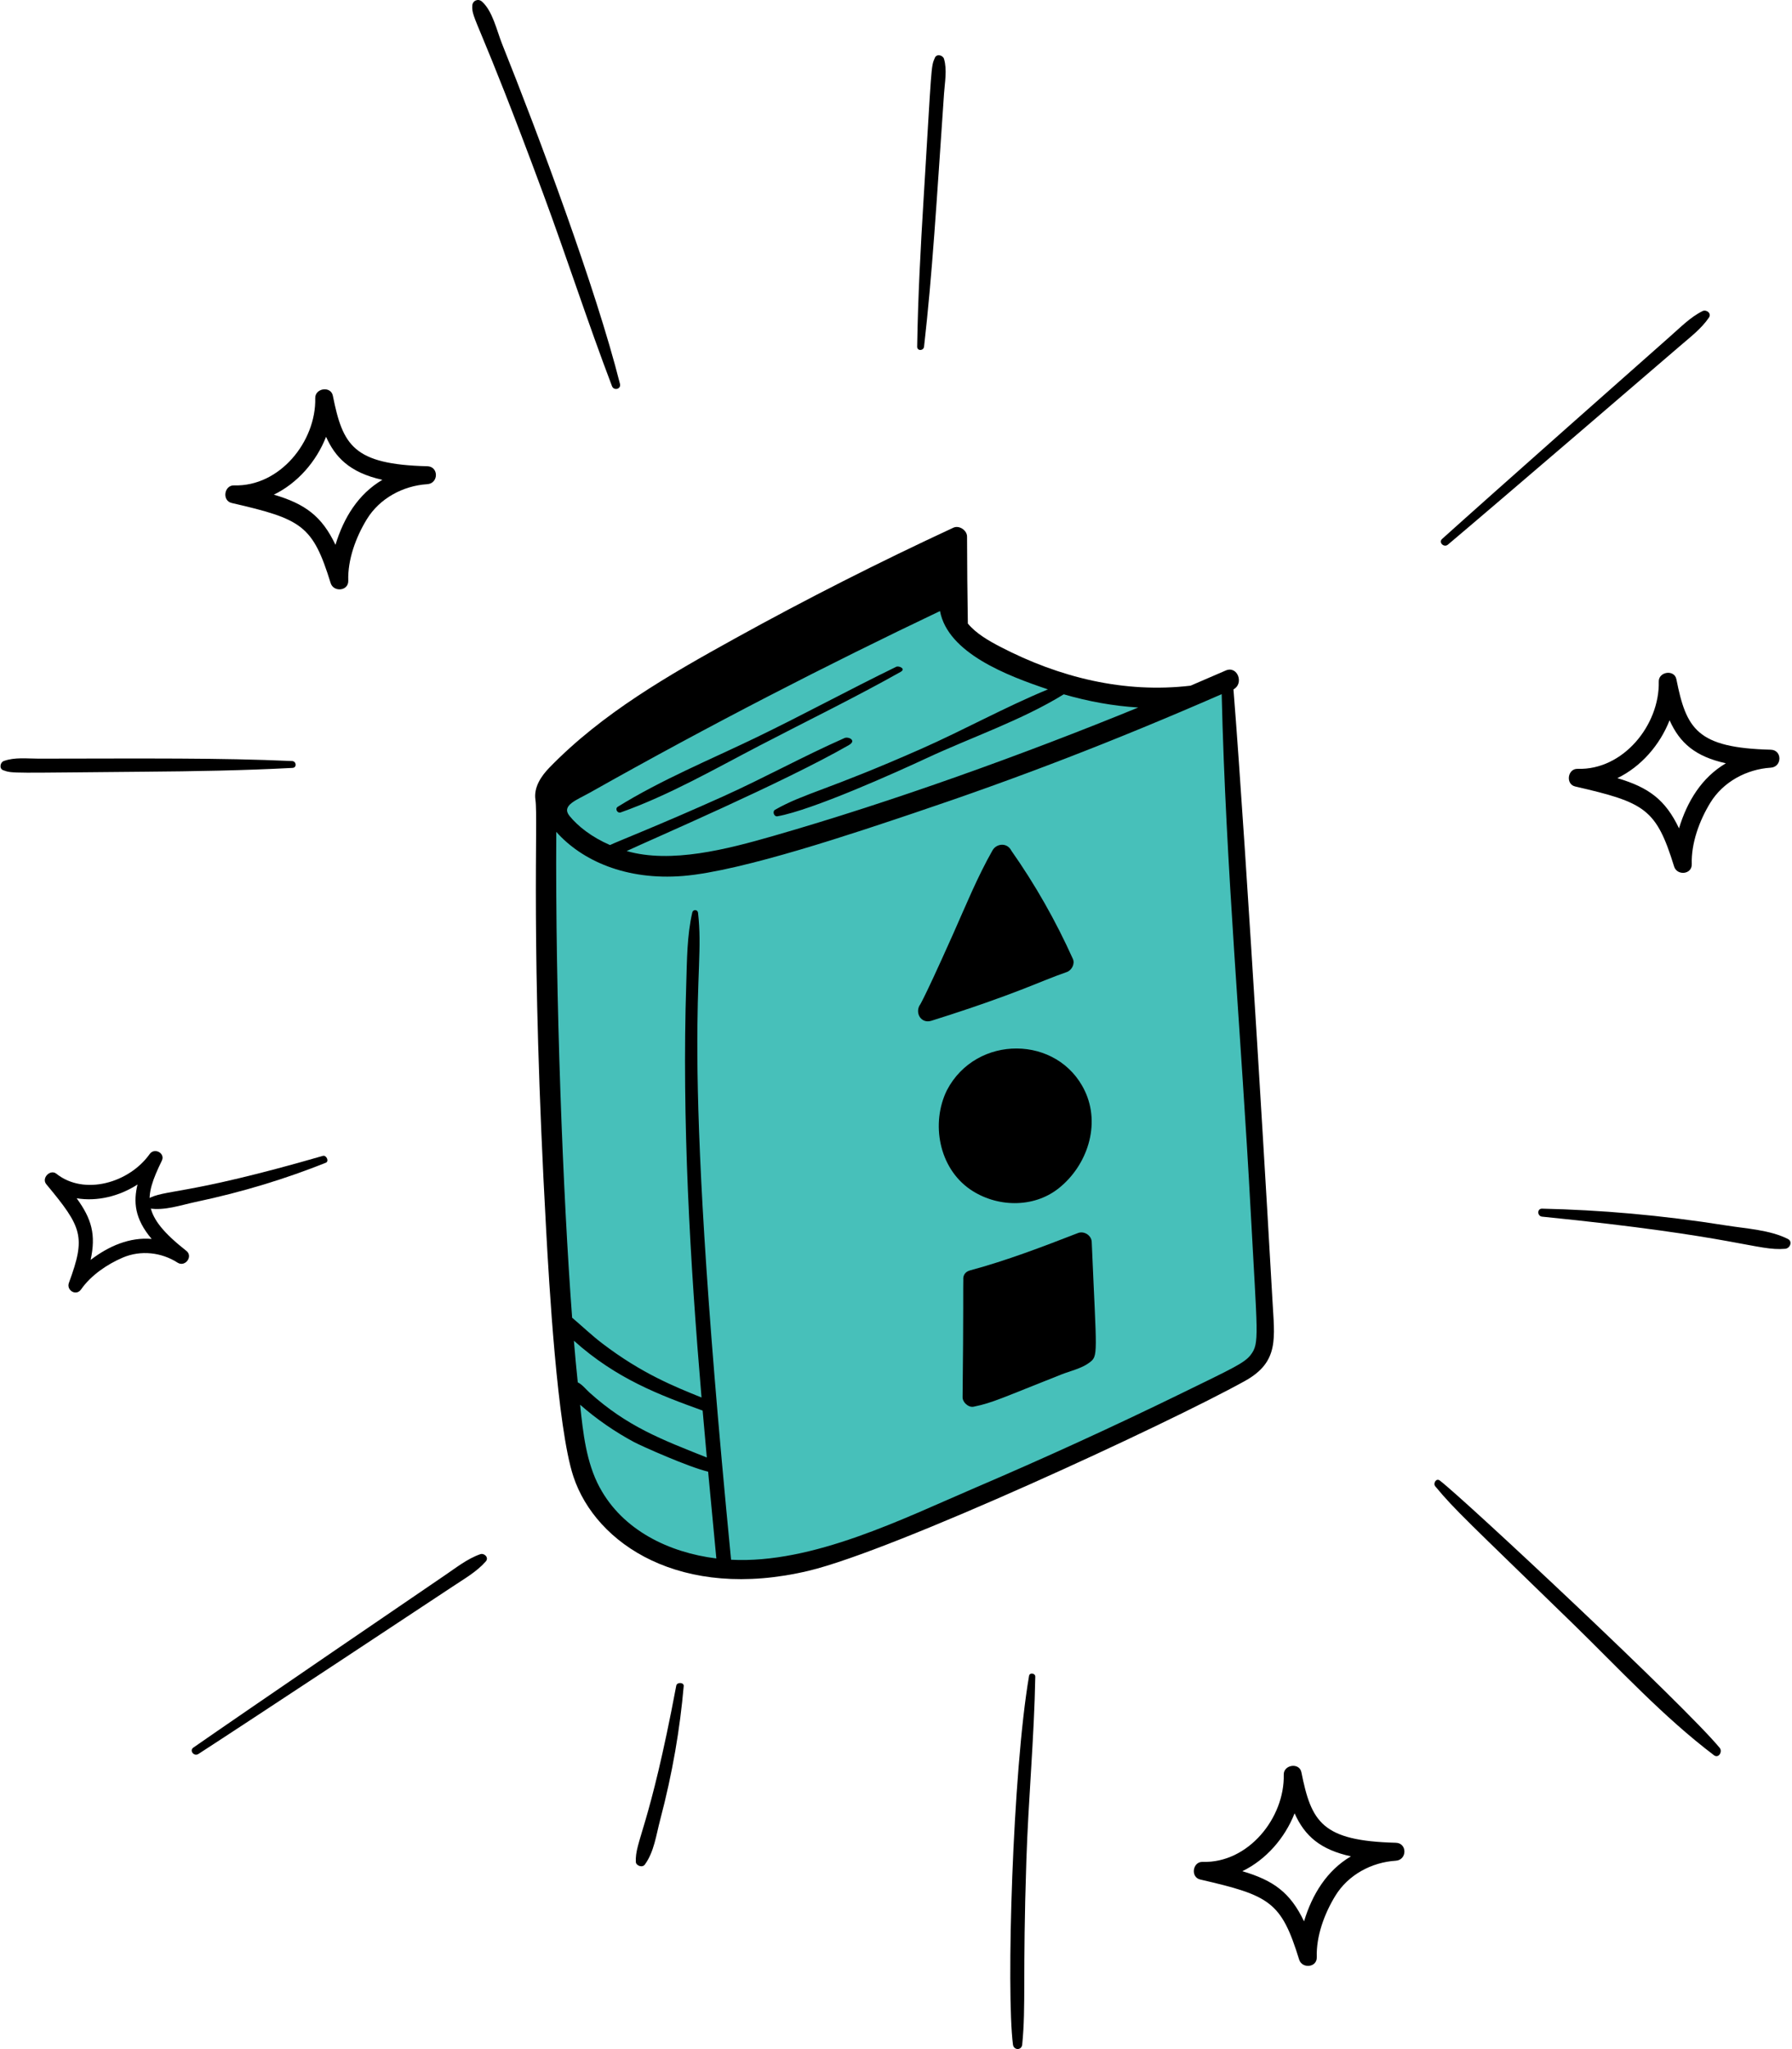 <svg xmlns="http://www.w3.org/2000/svg" width="63" height="72" viewBox="0 0 63 72" fill="none">
  <path d="M40.681 24.479C34.723 24.479 33.39 22.199 33.272 20.879L19.441 28.439V38.766L20.151 48.959L20.86 52.559L22.279 54.359L24.841 55.079H26.641L29.521 54.719L32.041 53.639L40.681 49.679C43.201 48.599 44.739 47.639 44.62 47.159L43.201 24.119L40.681 24.479Z" fill="#47C0BA"/>
  <path d="M31.666 23.606C30.07 24.504 28.355 25.339 26.733 26.183C25.138 27.013 23.518 27.945 21.822 28.546C21.704 28.587 21.609 28.416 21.72 28.347C23.252 27.397 24.97 26.693 26.593 25.909C28.24 25.113 29.862 24.23 31.507 23.43C31.601 23.384 31.858 23.498 31.666 23.606Z" fill="black"/>
  <path d="M32.35 35.292C32.288 35.382 32.322 35.477 33.509 32.816C33.948 31.831 34.36 30.817 34.894 29.878C35.032 29.637 35.407 29.591 35.559 29.896C36.399 31.091 37.12 32.364 37.719 33.695C37.798 33.87 37.675 34.096 37.502 34.156C36.557 34.48 35.756 34.919 32.743 35.867C32.379 35.982 32.151 35.583 32.349 35.294L32.35 35.292Z" fill="black"/>
  <path d="M33.288 38.311C34.32 36.333 37.203 36.364 38.138 38.331C38.704 39.521 38.224 40.952 37.224 41.75C36.33 42.464 35.022 42.423 34.102 41.788C33.01 41.033 32.72 39.472 33.288 38.311Z" fill="black"/>
  <path d="M33.841 49.096C33.874 46.172 33.858 45.046 33.866 44.968C33.853 44.827 33.92 44.688 34.102 44.639C35.392 44.292 36.654 43.808 37.9 43.325C38.113 43.243 38.37 43.407 38.381 43.637C38.552 47.673 38.624 47.637 38.287 47.887C38.019 48.086 37.623 48.173 37.315 48.295C35.235 49.115 34.908 49.29 34.227 49.428C34.047 49.464 33.839 49.273 33.841 49.096Z" fill="black"/>
  <path d="M19.2 43.208C18.642 33.147 18.926 28.783 18.824 28.104C18.758 27.668 19.024 27.271 19.313 26.974C21.178 25.053 23.513 23.72 25.841 22.433C28.353 21.045 30.914 19.748 33.517 18.542C33.721 18.447 33.998 18.633 33.998 18.854C34 19.873 34.01 20.891 34.026 21.91C34.319 22.266 34.78 22.526 35.167 22.727C37.237 23.803 39.521 24.369 41.856 24.093C42.269 23.917 42.681 23.74 43.092 23.56C43.507 23.379 43.745 24.021 43.364 24.223C43.821 29.947 44.658 44.255 44.734 45.678C44.805 47.009 44.988 47.847 43.766 48.524C41.063 50.023 31.425 54.484 28.418 55.196C23.946 56.255 20.947 54.261 20.158 51.88C19.587 50.157 19.3 45.02 19.2 43.208ZM37.396 24.397C35.925 25.305 34.128 25.916 32.585 26.636C31.483 27.149 28.549 28.468 27.332 28.682C27.21 28.704 27.144 28.512 27.25 28.452C28.29 27.864 29.056 27.783 32.39 26.311C33.881 25.652 35.332 24.846 36.842 24.223C35.405 23.74 33.324 22.948 33.047 21.471C29.092 23.353 24.999 25.451 20.76 27.839C20.268 28.116 19.718 28.297 20.024 28.672C20.315 29.03 20.795 29.411 21.445 29.693C21.642 29.593 23.214 28.978 25.394 27.997C26.854 27.34 28.228 26.579 29.69 25.933C29.827 25.873 30.131 26.016 29.842 26.181C27.575 27.485 22.953 29.473 22.031 29.903C23.592 30.354 25.569 29.837 27.175 29.376C31.379 28.17 36.012 26.498 40.017 24.86C39.131 24.806 38.253 24.645 37.397 24.396L37.396 24.397ZM21.082 52.262C21.892 53.772 23.524 54.555 25.184 54.76C25.086 53.744 24.989 52.727 24.895 51.711C24.208 51.55 22.543 50.805 22.297 50.674C21.631 50.318 20.979 49.872 20.395 49.358C20.497 50.349 20.611 51.389 21.081 52.263L21.082 52.262ZM20.312 48.572C20.474 48.652 20.604 48.823 20.731 48.937C22.063 50.13 23.241 50.572 24.849 51.213C24.799 50.663 24.75 50.114 24.702 49.564C23.187 49.017 21.668 48.448 20.176 47.109C20.216 47.598 20.261 48.085 20.312 48.572ZM21.177 47.207C22.571 48.27 23.727 48.725 24.663 49.105C24.259 44.333 23.97 39.351 24.126 34.564C24.153 33.734 24.151 32.871 24.339 32.059C24.366 31.947 24.527 31.956 24.54 32.071C24.822 34.539 23.809 35.438 25.702 54.805C28.572 54.956 31.764 53.354 34.272 52.281C36.724 51.232 39.15 50.123 41.546 48.953C43.335 48.08 43.751 47.892 43.968 47.609C44.287 47.191 44.204 46.952 43.967 42.519C43.643 36.461 43.093 30.458 42.95 24.391C39.091 26.074 35.745 27.356 32.135 28.567C30.151 29.233 26.098 30.609 24.016 30.779C22.009 30.942 20.454 30.239 19.557 29.23C19.518 35.04 19.794 42.056 20.114 46.301C20.47 46.602 20.805 46.924 21.177 47.207Z" fill="black"/>
  <path d="M36.178 58.884C35.597 62.264 35.373 70.004 35.612 71.841C35.638 72.046 35.916 72.053 35.937 71.841C36.074 70.452 35.947 69.476 36.083 65.37C36.154 63.217 36.357 61.067 36.397 58.914C36.399 58.792 36.2 58.758 36.178 58.884Z" fill="black"/>
  <path d="M50.46 52.227C51.151 53.062 51.603 53.458 55.318 57.073C56.919 58.632 58.473 60.325 60.258 61.675C60.418 61.796 60.568 61.549 60.458 61.416C59.253 59.95 51.479 52.677 50.618 52.022C50.492 51.926 50.372 52.121 50.459 52.227H50.46Z" fill="black"/>
  <path d="M54.215 42.75C61.142 43.445 61.775 43.964 62.762 43.879C62.929 43.864 63.033 43.624 62.855 43.534C62.227 43.216 61.398 43.172 60.71 43.063C58.366 42.69 56.261 42.516 54.215 42.469C54.031 42.464 54.039 42.733 54.215 42.75Z" fill="black"/>
  <path d="M23.775 59.228C22.828 64.265 22.317 64.7 22.354 65.428C22.36 65.551 22.579 65.641 22.671 65.515C22.995 65.072 23.071 64.468 23.203 63.969C23.651 62.273 23.905 60.74 24.037 59.244C24.049 59.109 23.799 59.1 23.775 59.228Z" fill="black"/>
  <path d="M11.349 40.615C6.426 42.037 5.807 41.776 5.174 42.137C5.067 42.198 5.085 42.434 5.239 42.459C5.78 42.549 6.354 42.345 6.859 42.238C8.575 41.875 10.058 41.412 11.454 40.856C11.579 40.806 11.475 40.578 11.349 40.615Z" fill="black"/>
  <path d="M50.903 19.137C52.471 17.818 58.645 12.519 59.041 12.175C59.405 11.859 59.808 11.559 60.081 11.157C60.18 11.01 59.991 10.864 59.855 10.931C59.419 11.147 59.063 11.517 58.7 11.834C58.325 12.162 52.219 17.565 50.701 18.935C50.562 19.059 50.764 19.254 50.903 19.137L50.903 19.137Z" fill="black"/>
  <path d="M6.974 61.631C8.695 60.519 15.484 56.035 15.92 55.743C16.321 55.475 16.759 55.228 17.079 54.864C17.197 54.73 17.027 54.561 16.884 54.611C16.424 54.771 16.025 55.093 15.625 55.362C15.211 55.641 8.477 60.236 6.799 61.405C6.646 61.511 6.821 61.729 6.974 61.63L6.974 61.631Z" fill="black"/>
  <path d="M32.486 12.181C32.777 9.63 32.924 7.133 33.188 3.295C33.215 2.894 33.302 2.46 33.188 2.069C33.149 1.938 32.931 1.882 32.868 2.027C32.723 2.356 32.76 2.263 32.47 6.991C32.364 8.72 32.272 10.448 32.244 12.181C32.242 12.34 32.469 12.332 32.486 12.181Z" fill="black"/>
  <path d="M10.268 26.741C7.703 26.627 5.203 26.653 1.355 26.657C0.953 26.657 0.515 26.6 0.132 26.741C0.004 26.789 -0.036 27.01 0.113 27.064C0.451 27.185 0.355 27.155 5.092 27.116C6.825 27.102 8.555 27.074 10.285 26.982C10.444 26.973 10.42 26.747 10.268 26.741Z" fill="black"/>
  <path d="M21.796 13.489C20.947 10.124 18.938 4.757 17.648 1.535C17.465 1.076 17.32 0.39 16.944 0.055C16.812 -0.063 16.614 0.02 16.604 0.196C16.576 0.677 16.816 0.641 19.097 6.807C19.928 9.051 20.663 11.331 21.515 13.567C21.58 13.738 21.842 13.675 21.796 13.489Z" fill="black"/>
  <path d="M15.02 16.383C12.418 16.316 12.051 15.65 11.702 13.905C11.632 13.554 11.075 13.636 11.083 13.989C11.117 15.512 9.833 17.106 8.231 17.055C7.878 17.043 7.798 17.594 8.147 17.674C10.614 18.241 10.996 18.457 11.624 20.487C11.726 20.817 12.255 20.771 12.244 20.403C12.22 19.663 12.512 18.874 12.894 18.249C13.344 17.511 14.167 17.068 15.021 17.013C15.423 16.987 15.43 16.393 15.021 16.382L15.02 16.383ZM11.794 19.144C11.315 18.139 10.731 17.706 9.627 17.381C10.459 16.978 11.122 16.219 11.463 15.348C11.777 16.048 12.273 16.602 13.443 16.86C12.593 17.359 12.08 18.199 11.794 19.144Z" fill="black"/>
  <path d="M6.55 43.951C4.958 42.699 5.054 42.091 5.69 40.782C5.817 40.519 5.429 40.314 5.262 40.55C4.539 41.567 2.958 42.019 1.982 41.242C1.768 41.07 1.448 41.395 1.627 41.61C2.89 43.128 3.024 43.447 2.423 45.074C2.325 45.339 2.678 45.553 2.851 45.306C3.198 44.809 3.766 44.425 4.31 44.191C4.952 43.915 5.682 44.006 6.242 44.366C6.506 44.536 6.801 44.148 6.551 43.951L6.55 43.951ZM3.186 44.27C3.378 43.386 3.225 42.831 2.695 42.104C3.411 42.225 4.196 42.035 4.835 41.62C4.688 42.226 4.728 42.82 5.332 43.533C4.557 43.467 3.826 43.781 3.186 44.27Z" fill="black"/>
  <path d="M62.253 26.343C59.651 26.277 59.284 25.611 58.935 23.866C58.865 23.515 58.307 23.598 58.316 23.95C58.35 25.472 57.066 27.067 55.463 27.015C55.11 27.004 55.03 27.555 55.379 27.635C57.831 28.2 58.227 28.412 58.856 30.448C58.959 30.778 59.487 30.731 59.476 30.364C59.453 29.624 59.745 28.834 60.126 28.21C60.577 27.472 61.4 27.029 62.253 26.974C62.656 26.948 62.663 26.354 62.253 26.343ZM59.028 29.105C58.548 28.1 57.964 27.668 56.86 27.342C57.691 26.94 58.355 26.18 58.696 25.308C59.053 26.107 59.602 26.584 60.676 26.82C59.826 27.319 59.313 28.161 59.028 29.105Z" fill="black"/>
  <path d="M49.07 64.75C46.476 64.683 46.103 64.026 45.752 62.272C45.682 61.922 45.124 62.004 45.132 62.356C45.166 63.879 43.882 65.473 42.279 65.422C41.927 65.41 41.846 65.961 42.195 66.041C44.646 66.606 45.044 66.817 45.673 68.854C45.775 69.184 46.304 69.138 46.293 68.77C46.269 68.03 46.561 67.242 46.943 66.617C47.393 65.879 48.215 65.435 49.07 65.381C49.472 65.355 49.479 64.76 49.07 64.75H49.07ZM45.845 67.512C45.366 66.507 44.781 66.074 43.676 65.749C44.508 65.346 45.172 64.586 45.513 63.715C45.875 64.525 46.431 64.993 47.493 65.227C46.647 65.725 46.131 66.564 45.845 67.512Z" fill="black"/>
</svg>
